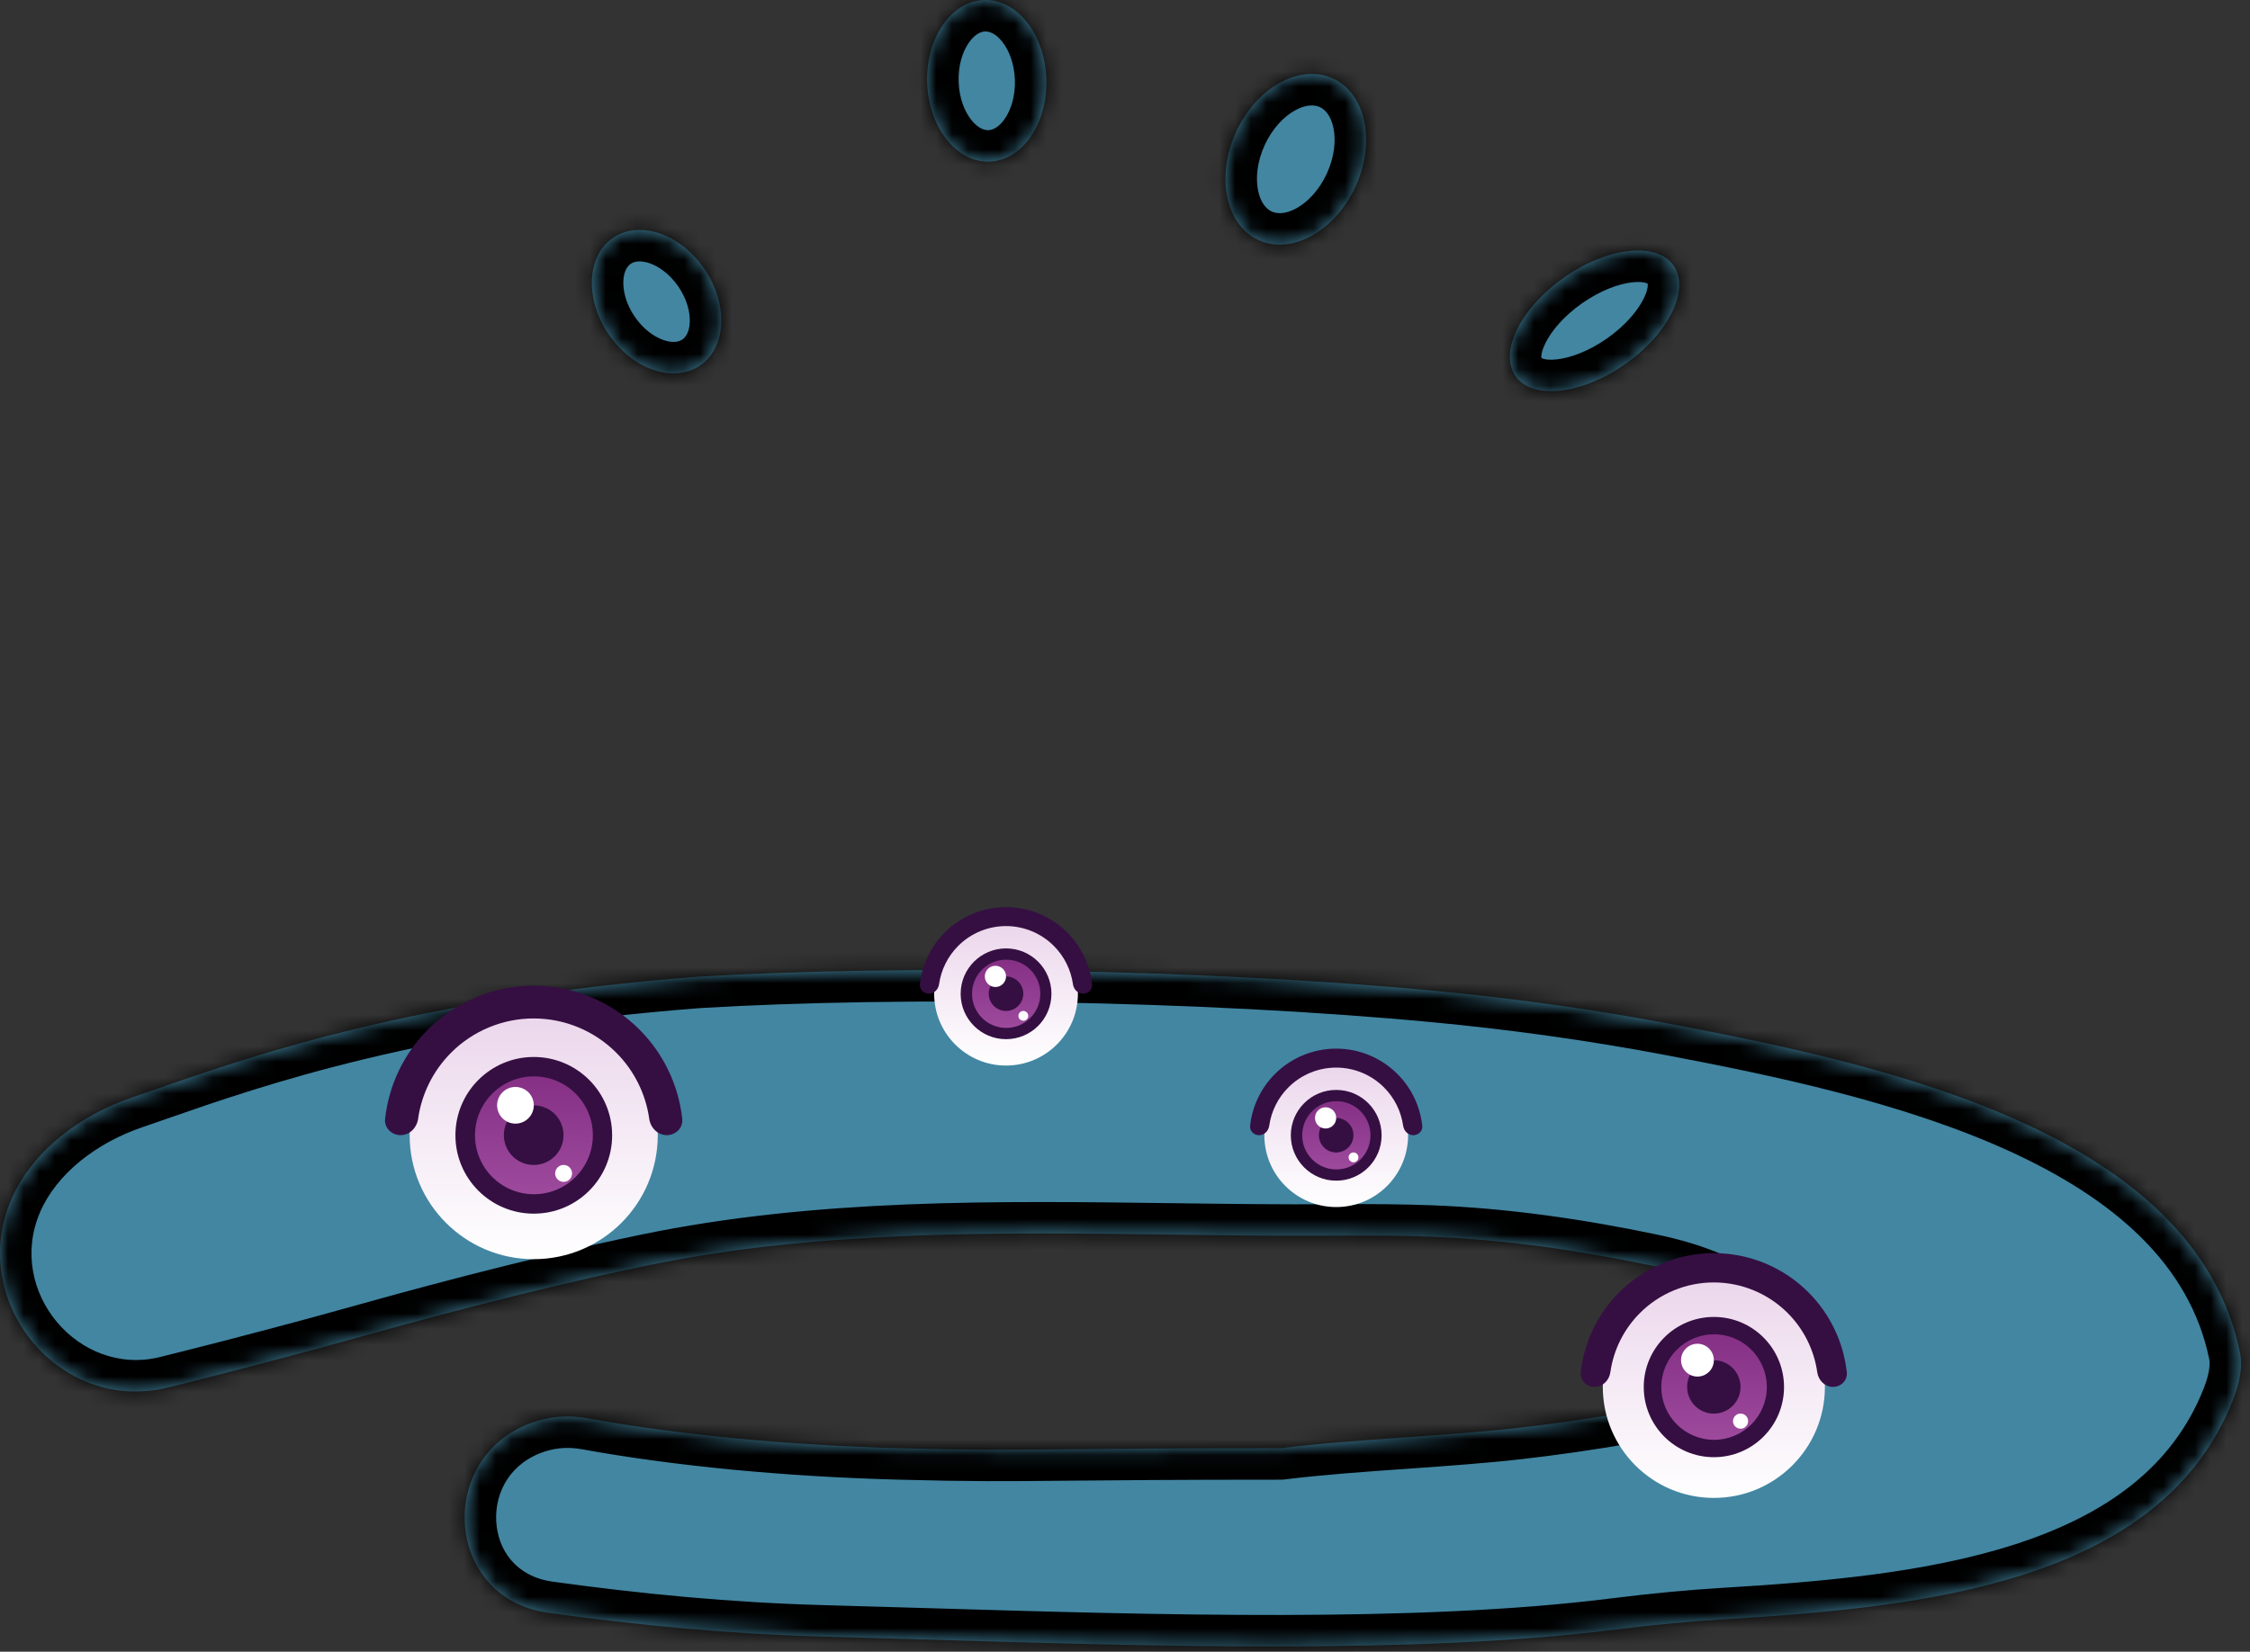 <svg width="143" height="105" viewBox="0 0 143 105" fill="none" xmlns="http://www.w3.org/2000/svg">
<rect x="0" y="0" width="143" height="105" fill="#333333" stroke="none"/>
<mask id="path-1-inside-1_2299_3389" fill="white">
<path fill-rule="evenodd" clip-rule="evenodd" d="M66.501 5.012C66.596 7.848 64.977 10.204 62.885 10.274C60.794 10.343 59.022 8.1 58.928 5.263C58.834 2.427 60.453 0.071 62.544 0.002C64.635 -0.068 66.407 2.175 66.501 5.012ZM79.986 15.261C82.078 16.226 84.835 14.71 86.143 11.875C87.451 9.039 86.815 5.958 84.722 4.993C82.63 4.028 79.873 5.544 78.565 8.379C77.257 11.215 77.893 14.296 79.986 15.261ZM103.275 23.157C100.502 25.099 97.388 25.436 96.321 23.911C95.254 22.386 96.637 19.576 99.411 17.635C102.185 15.694 105.299 15.357 106.366 16.881C107.433 18.406 106.049 21.216 103.275 23.157ZM0.708 76.273C2.057 73.133 5.145 70.879 8.378 69.772C8.849 69.611 9.343 69.439 9.865 69.258C16.227 67.043 26.543 63.452 44.424 62.085C57.192 61.323 76.383 61.585 91.328 63.002C96.258 63.469 101.368 64.185 106.129 65.087C120.109 67.733 139.502 72.054 142.366 85.992C142.537 86.823 142.371 87.848 141.927 88.979C137.326 100.697 122.093 102.18 109.527 102.941C107.606 103.057 105.325 103.261 102.483 103.615C90.085 105.162 73.459 104.665 58.875 104.229H58.875H58.875L58.875 104.229L58.852 104.228L58.845 104.228C56.632 104.162 54.466 104.097 52.369 104.041C46.336 103.88 40.469 103.309 34.834 102.526C28.117 101.592 27.663 92.288 34.155 90.326C35.183 90.016 36.271 89.968 37.328 90.16C43.141 91.214 49.992 91.873 57.192 92.065C61.749 92.187 63.781 92.168 67.784 92.13H67.785C70.699 92.102 74.658 92.065 81.394 92.065C83.814 91.763 86.583 91.567 89.338 91.373C91.819 91.197 94.289 91.022 96.482 90.772C100.53 90.309 106.637 89.385 110.49 88.06C114.336 86.738 112.512 83.291 108.793 81.643C107.572 81.102 106.248 80.722 104.914 80.443C100.302 79.478 95.591 78.795 90.883 78.617C89.121 78.551 87.108 78.535 84.847 78.552C81.418 78.578 77.966 78.533 74.504 78.487C63.318 78.341 52.04 78.194 41.19 80.438C33.42 82.045 25.87 84.152 22.118 85.199C21.415 85.396 20.845 85.555 20.432 85.666C16.617 86.697 13.413 87.524 10.667 88.206C3.813 89.909 -2.081 82.762 0.708 76.273ZM44.494 23.236C46.176 22.09 46.301 19.344 44.774 17.102C43.246 14.86 40.645 13.971 38.963 15.117C37.281 16.263 37.156 19.009 38.683 21.251C40.211 23.493 42.812 24.382 44.494 23.236Z"/>
</mask>
<path fill-rule="evenodd" clip-rule="evenodd" d="M66.501 5.012C66.596 7.848 64.977 10.204 62.885 10.274C60.794 10.343 59.022 8.1 58.928 5.263C58.834 2.427 60.453 0.071 62.544 0.002C64.635 -0.068 66.407 2.175 66.501 5.012ZM79.986 15.261C82.078 16.226 84.835 14.71 86.143 11.875C87.451 9.039 86.815 5.958 84.722 4.993C82.63 4.028 79.873 5.544 78.565 8.379C77.257 11.215 77.893 14.296 79.986 15.261ZM103.275 23.157C100.502 25.099 97.388 25.436 96.321 23.911C95.254 22.386 96.637 19.576 99.411 17.635C102.185 15.694 105.299 15.357 106.366 16.881C107.433 18.406 106.049 21.216 103.275 23.157ZM0.708 76.273C2.057 73.133 5.145 70.879 8.378 69.772C8.849 69.611 9.343 69.439 9.865 69.258C16.227 67.043 26.543 63.452 44.424 62.085C57.192 61.323 76.383 61.585 91.328 63.002C96.258 63.469 101.368 64.185 106.129 65.087C120.109 67.733 139.502 72.054 142.366 85.992C142.537 86.823 142.371 87.848 141.927 88.979C137.326 100.697 122.093 102.18 109.527 102.941C107.606 103.057 105.325 103.261 102.483 103.615C90.085 105.162 73.459 104.665 58.875 104.229H58.875H58.875L58.875 104.229L58.852 104.228L58.845 104.228C56.632 104.162 54.466 104.097 52.369 104.041C46.336 103.88 40.469 103.309 34.834 102.526C28.117 101.592 27.663 92.288 34.155 90.326C35.183 90.016 36.271 89.968 37.328 90.16C43.141 91.214 49.992 91.873 57.192 92.065C61.749 92.187 63.781 92.168 67.784 92.13H67.785C70.699 92.102 74.658 92.065 81.394 92.065C83.814 91.763 86.583 91.567 89.338 91.373C91.819 91.197 94.289 91.022 96.482 90.772C100.53 90.309 106.637 89.385 110.49 88.06C114.336 86.738 112.512 83.291 108.793 81.643C107.572 81.102 106.248 80.722 104.914 80.443C100.302 79.478 95.591 78.795 90.883 78.617C89.121 78.551 87.108 78.535 84.847 78.552C81.418 78.578 77.966 78.533 74.504 78.487C63.318 78.341 52.04 78.194 41.19 80.438C33.42 82.045 25.87 84.152 22.118 85.199C21.415 85.396 20.845 85.555 20.432 85.666C16.617 86.697 13.413 87.524 10.667 88.206C3.813 89.909 -2.081 82.762 0.708 76.273ZM44.494 23.236C46.176 22.09 46.301 19.344 44.774 17.102C43.246 14.86 40.645 13.971 38.963 15.117C37.281 16.263 37.156 19.009 38.683 21.251C40.211 23.493 42.812 24.382 44.494 23.236Z" fill="#4286A2"/>
<path d="M62.885 10.274L62.952 12.272L62.885 10.274ZM66.501 5.012L68.5 4.945L66.501 5.012ZM58.928 5.263L56.929 5.33L58.928 5.263ZM62.544 0.002L62.61 2L62.544 0.002ZM86.143 11.875L84.327 11.037L86.143 11.875ZM79.986 15.261L80.823 13.445V13.445L79.986 15.261ZM84.722 4.993L85.56 3.177V3.177L84.722 4.993ZM78.565 8.379L80.381 9.217L78.565 8.379ZM96.321 23.911L94.682 25.058L94.682 25.058L96.321 23.911ZM99.411 17.635L98.264 15.996V15.996L99.411 17.635ZM106.366 16.881L108.004 15.735V15.735L106.366 16.881ZM8.378 69.772L9.026 71.665H9.026L8.378 69.772ZM0.708 76.273L2.545 77.063H2.545L0.708 76.273ZM9.865 69.258L9.207 67.369H9.207L9.865 69.258ZM44.424 62.085L44.305 60.088L44.288 60.089L44.271 60.09L44.424 62.085ZM91.328 63.002L91.139 64.993L91.328 63.002ZM106.129 65.087L105.757 67.052L106.129 65.087ZM142.366 85.992L144.325 85.589V85.589L142.366 85.992ZM141.927 88.979L143.788 89.71V89.71L141.927 88.979ZM109.527 102.941L109.406 100.945L109.527 102.941ZM102.483 103.615L102.73 105.6H102.73L102.483 103.615ZM58.875 104.229L58.935 102.23L58.905 102.229H58.875V104.229ZM58.875 104.229L58.758 106.225L58.816 106.229H58.875V104.229ZM58.875 104.229L58.992 102.232L58.963 102.23L58.934 102.23L58.875 104.229ZM58.852 104.228L58.791 106.227L58.793 106.227L58.852 104.228ZM58.845 104.228L58.906 102.229L58.905 102.229L58.845 104.228ZM52.369 104.041L52.423 102.042H52.423L52.369 104.041ZM34.834 102.526L34.559 104.507H34.559L34.834 102.526ZM34.155 90.326L33.577 88.412L33.577 88.412L34.155 90.326ZM37.328 90.16L37.685 88.192H37.685L37.328 90.16ZM57.192 92.065L57.245 90.066L57.192 92.065ZM67.784 92.13V90.13H67.775L67.765 90.13L67.784 92.13ZM67.785 92.13V94.13H67.795L67.804 94.13L67.785 92.13ZM81.394 92.065V94.065H81.518L81.642 94.05L81.394 92.065ZM89.338 91.373L89.197 89.377H89.197L89.338 91.373ZM96.482 90.772L96.255 88.785L96.482 90.772ZM110.49 88.06L111.14 89.951L110.49 88.06ZM108.793 81.643L107.983 83.472L108.793 81.643ZM104.914 80.443L104.504 82.4L104.914 80.443ZM90.883 78.617L90.958 76.619L90.958 76.619L90.883 78.617ZM84.847 78.552L84.831 76.552L84.847 78.552ZM74.504 78.487L74.53 76.488L74.504 78.487ZM41.19 80.438L40.785 78.479L41.19 80.438ZM22.118 85.199L22.656 87.126H22.656L22.118 85.199ZM20.432 85.666L19.911 83.735H19.911L20.432 85.666ZM10.667 88.206L11.149 90.147H11.149L10.667 88.206ZM44.774 17.102L43.121 18.228L43.121 18.228L44.774 17.102ZM44.494 23.236L43.368 21.583H43.368L44.494 23.236ZM38.963 15.117L40.089 16.77L38.963 15.117ZM38.683 21.251L37.03 22.377L38.683 21.251ZM62.952 12.272C64.782 12.211 66.242 11.151 67.161 9.813C68.081 8.474 68.56 6.746 68.5 4.945L64.502 5.078C64.537 6.114 64.253 6.982 63.864 7.547C63.475 8.114 63.079 8.266 62.819 8.275L62.952 12.272ZM56.929 5.33C56.989 7.131 57.581 8.823 58.588 10.098C59.595 11.372 61.121 12.333 62.952 12.272L62.819 8.275C62.558 8.283 62.153 8.158 61.727 7.618C61.302 7.08 60.961 6.232 60.927 5.197L56.929 5.33ZM62.477 -1.997C60.647 -1.936 59.188 -0.876 58.268 0.462C57.348 1.801 56.869 3.529 56.929 5.33L60.927 5.197C60.892 4.161 61.176 3.293 61.565 2.728C61.954 2.161 62.35 2.009 62.61 2L62.477 -1.997ZM68.5 4.945C68.44 3.144 67.848 1.452 66.841 0.177C65.834 -1.097 64.308 -2.058 62.477 -1.997L62.61 2C62.871 1.992 63.276 2.117 63.702 2.657C64.127 3.195 64.468 4.043 64.502 5.078L68.5 4.945ZM84.327 11.037C83.833 12.107 83.098 12.854 82.395 13.241C81.691 13.628 81.157 13.599 80.823 13.445L79.148 17.077C80.907 17.888 82.797 17.584 84.322 16.746C85.848 15.907 87.144 14.478 87.959 12.713L84.327 11.037ZM83.885 6.809C84.218 6.963 84.587 7.351 84.749 8.137C84.911 8.922 84.82 9.967 84.327 11.037L87.959 12.713C88.774 10.947 89.019 9.033 88.666 7.328C88.315 5.624 87.319 3.988 85.56 3.177L83.885 6.809ZM80.381 9.217C80.875 8.147 81.611 7.4 82.313 7.013C83.017 6.626 83.551 6.655 83.885 6.809L85.56 3.177C83.801 2.366 81.911 2.67 80.386 3.508C78.86 4.347 77.564 5.776 76.749 7.541L80.381 9.217ZM80.823 13.445C80.49 13.291 80.121 12.903 79.959 12.117C79.797 11.332 79.888 10.287 80.381 9.217L76.749 7.541C75.935 9.307 75.69 11.22 76.042 12.926C76.394 14.63 77.389 16.266 79.148 17.077L80.823 13.445ZM94.682 25.058C95.827 26.694 97.802 26.993 99.374 26.822C101.027 26.643 102.813 25.922 104.422 24.796L102.129 21.519C100.964 22.334 99.806 22.752 98.943 22.846C97.997 22.948 97.881 22.653 97.959 22.764L94.682 25.058ZM98.264 15.996C96.655 17.122 95.366 18.554 94.631 20.046C93.933 21.464 93.537 23.421 94.682 25.058L97.959 22.764C98.037 22.876 97.799 22.666 98.22 21.813C98.604 21.033 99.393 20.089 100.558 19.274L98.264 15.996ZM108.004 15.735C106.859 14.098 104.884 13.8 103.313 13.97C101.66 14.149 99.873 14.87 98.264 15.996L100.558 19.274C101.722 18.459 102.88 18.04 103.744 17.947C104.69 17.844 104.805 18.14 104.727 18.028L108.004 15.735ZM104.422 24.796C106.031 23.67 107.321 22.239 108.055 20.747C108.753 19.329 109.15 17.371 108.004 15.735L104.727 18.028C104.649 17.916 104.887 18.126 104.467 18.98C104.083 19.759 103.294 20.704 102.129 21.519L104.422 24.796ZM7.731 67.88C4.153 69.105 0.511 71.665 -1.13 75.484L2.545 77.063C3.603 74.602 6.137 72.654 9.026 71.665L7.731 67.88ZM9.207 67.369C8.685 67.551 8.195 67.721 7.731 67.88L9.026 71.665C9.502 71.502 10.002 71.328 10.522 71.147L9.207 67.369ZM44.271 60.09C26.148 61.477 15.649 65.127 9.207 67.369L10.522 71.147C16.806 68.959 26.939 65.428 44.576 64.079L44.271 60.09ZM91.517 61.011C76.47 59.584 57.176 59.321 44.305 60.088L44.543 64.081C57.207 63.326 76.295 63.585 91.139 64.993L91.517 61.011ZM106.501 63.121C101.677 62.208 96.505 61.484 91.517 61.011L91.139 64.993C96.011 65.455 101.06 66.162 105.757 67.052L106.501 63.121ZM144.325 85.589C142.702 77.687 136.42 72.738 129.242 69.483C122.044 66.219 113.48 64.442 106.501 63.121L105.757 67.052C112.758 68.377 120.881 70.084 127.59 73.126C134.32 76.178 139.167 80.358 140.407 86.394L144.325 85.589ZM143.788 89.71C144.302 88.402 144.606 86.956 144.325 85.589L140.407 86.394C140.468 86.691 140.44 87.293 140.065 88.248L143.788 89.71ZM109.648 104.937C115.914 104.558 123.104 103.99 129.331 101.971C135.593 99.941 141.186 96.339 143.788 89.71L140.065 88.248C138.067 93.337 133.742 96.336 128.097 98.166C122.416 100.008 115.705 100.563 109.406 100.945L109.648 104.937ZM102.73 105.6C105.535 105.25 107.773 105.051 109.648 104.937L109.406 100.945C107.438 101.064 105.115 101.272 102.235 101.631L102.73 105.6ZM58.816 106.228C73.346 106.662 90.146 107.17 102.73 105.6L102.235 101.631C90.024 103.154 73.572 102.667 58.935 102.23L58.816 106.228ZM58.875 106.229H58.875V102.229H58.875V106.229ZM58.875 106.229H58.875V102.229H58.875V106.229ZM58.757 106.225L58.758 106.225L58.992 102.232L58.992 102.232L58.757 106.225ZM58.793 106.227L58.815 106.228L58.934 102.23L58.912 102.229L58.793 106.227ZM58.784 106.227L58.791 106.227L58.914 102.229L58.906 102.229L58.784 106.227ZM52.316 106.04C54.409 106.096 56.572 106.161 58.785 106.227L58.905 102.229C56.692 102.163 54.523 102.098 52.423 102.042L52.316 106.04ZM34.559 104.507C40.249 105.298 46.192 105.877 52.316 106.04L52.423 102.042C46.48 101.883 40.689 101.32 35.11 100.545L34.559 104.507ZM33.577 88.412C29.353 89.688 27.359 93.413 27.544 96.917C27.73 100.44 30.136 103.892 34.559 104.507L35.11 100.545C32.816 100.226 31.636 98.559 31.538 96.706C31.439 94.834 32.465 92.926 34.733 92.241L33.577 88.412ZM37.685 88.192C36.335 87.947 34.926 88.004 33.577 88.412L34.733 92.241C35.441 92.027 36.207 91.989 36.971 92.128L37.685 88.192ZM57.245 90.066C50.127 89.876 43.379 89.225 37.685 88.192L36.971 92.128C42.902 93.204 49.858 93.87 57.138 94.064L57.245 90.066ZM67.765 90.13C63.771 90.168 61.767 90.186 57.245 90.066L57.138 94.064C61.731 94.187 63.791 94.168 67.803 94.13L67.765 90.13ZM67.785 90.13H67.784V94.13H67.785V90.13ZM81.394 90.065C74.649 90.065 70.683 90.103 67.766 90.13L67.804 94.13C70.715 94.102 74.666 94.065 81.394 94.065V90.065ZM89.197 89.377C86.456 89.571 83.63 89.771 81.147 90.081L81.642 94.05C83.998 93.756 86.71 93.563 89.479 93.368L89.197 89.377ZM96.255 88.785C94.113 89.029 91.689 89.201 89.197 89.377L89.479 93.368C91.95 93.193 94.465 93.015 96.709 92.759L96.255 88.785ZM109.84 86.169C106.213 87.416 100.298 88.323 96.255 88.785L96.709 92.759C100.761 92.296 107.062 91.353 111.14 89.951L109.84 86.169ZM107.983 83.472C109.59 84.184 110.414 85.139 110.595 85.646C110.658 85.822 110.601 85.796 110.643 85.724C110.655 85.703 110.531 85.931 109.84 86.169L111.14 89.951C112.372 89.528 113.463 88.829 114.098 87.739C114.764 86.597 114.739 85.358 114.362 84.301C113.663 82.343 111.715 80.751 109.604 79.815L107.983 83.472ZM104.504 82.4C105.748 82.66 106.928 83.004 107.983 83.472L109.604 79.815C108.216 79.2 106.747 78.783 105.324 78.485L104.504 82.4ZM90.808 80.616C95.376 80.788 99.972 81.452 104.504 82.4L105.324 78.485C100.632 77.503 95.807 76.802 90.958 76.619L90.808 80.616ZM84.862 80.552C87.108 80.535 89.087 80.551 90.808 80.616L90.958 76.619C89.154 76.551 87.109 76.535 84.831 76.552L84.862 80.552ZM74.478 80.487C77.936 80.532 81.409 80.578 84.862 80.552L84.831 76.552C81.427 76.578 77.995 76.533 74.53 76.488L74.478 80.487ZM41.595 82.396C52.195 80.204 63.252 80.341 74.478 80.487L74.53 76.488C63.384 76.342 51.884 76.184 40.785 78.479L41.595 82.396ZM22.656 87.126C26.409 86.078 33.9 83.988 41.595 82.396L40.785 78.479C32.941 80.102 25.331 82.226 21.581 83.273L22.656 87.126ZM20.954 87.597C21.377 87.483 21.956 87.321 22.656 87.126L21.581 83.273C20.874 83.47 20.314 83.626 19.911 83.735L20.954 87.597ZM11.149 90.147C13.909 89.462 17.127 88.631 20.954 87.597L19.911 83.735C16.108 84.763 12.917 85.587 10.185 86.265L11.149 90.147ZM-1.13 75.484C-4.545 83.431 2.627 92.265 11.149 90.147L10.185 86.265C4.999 87.554 0.384 82.093 2.545 77.063L-1.13 75.484ZM43.121 18.228C43.664 19.026 43.868 19.851 43.839 20.489C43.81 21.126 43.572 21.444 43.368 21.583L45.62 24.889C47.098 23.882 47.763 22.254 47.835 20.671C47.907 19.089 47.41 17.42 46.426 15.976L43.121 18.228ZM40.089 16.77C40.293 16.631 40.676 16.526 41.28 16.732C41.884 16.938 42.577 17.43 43.121 18.228L46.426 15.976C45.443 14.532 44.072 13.458 42.572 12.946C41.073 12.434 39.314 12.458 37.837 13.464L40.089 16.77ZM40.336 20.125C39.792 19.327 39.588 18.502 39.617 17.864C39.646 17.227 39.885 16.909 40.089 16.77L37.837 13.464C36.359 14.471 35.694 16.099 35.621 17.682C35.549 19.265 36.046 20.933 37.03 22.377L40.336 20.125ZM43.368 21.583C43.164 21.722 42.78 21.827 42.177 21.621C41.573 21.415 40.88 20.923 40.336 20.125L37.03 22.377C38.014 23.821 39.385 24.895 40.884 25.407C42.384 25.919 44.142 25.895 45.62 24.889L43.368 21.583Z" fill="black" mask="url(#path-1-inside-1_2299_3389)"/>
<circle cx="33.92" cy="72.162" r="7.885" fill="url(#paint0_linear_2299_3389)"/>
<circle cx="33.925" cy="72.173" r="4.98" fill="#350F42"/>
<circle cx="33.934" cy="72.172" r="3.746" fill="url(#paint1_linear_2299_3389)"/>
<circle cx="33.919" cy="72.163" r="1.896" fill="#350F42"/>
<path d="M42.377 72.162C42.952 72.162 43.424 71.695 43.361 71.123C43.126 68.986 42.17 66.98 40.636 65.445C38.854 63.663 36.438 62.662 33.918 62.662C31.398 62.662 28.982 63.663 27.201 65.445C25.666 66.98 24.71 68.986 24.475 71.123C24.412 71.695 24.884 72.162 25.459 72.162C26.034 72.162 26.493 71.694 26.573 71.124C26.797 69.541 27.529 68.061 28.673 66.917C30.064 65.526 31.951 64.744 33.918 64.744C35.885 64.744 37.772 65.526 39.163 66.917C40.307 68.061 41.039 69.541 41.263 71.124C41.343 71.694 41.802 72.162 42.377 72.162Z" fill="#350F42"/>
<circle cx="32.76" cy="70.264" r="1.166" fill="white"/>
<circle cx="35.82" cy="74.595" r="0.538" fill="white"/>
<circle cx="63.939" cy="63.17" r="4.568" fill="url(#paint2_linear_2299_3389)"/>
<circle cx="63.94" cy="63.176" r="2.885" fill="#350F42"/>
<circle cx="63.948" cy="63.176" r="2.17" fill="url(#paint3_linear_2299_3389)"/>
<circle cx="63.938" cy="63.17" r="1.098" fill="#350F42"/>
<path d="M68.838 63.17C69.171 63.17 69.445 62.899 69.408 62.568C69.272 61.33 68.719 60.167 67.829 59.278C66.797 58.246 65.397 57.666 63.938 57.666C62.478 57.666 61.078 58.246 60.046 59.278C59.156 60.167 58.603 61.33 58.467 62.568C58.43 62.899 58.704 63.17 59.037 63.17C59.37 63.17 59.636 62.898 59.682 62.569C59.812 61.651 60.236 60.794 60.899 60.131C61.705 59.325 62.798 58.872 63.938 58.872C65.077 58.872 66.17 59.325 66.976 60.131C67.639 60.794 68.063 61.651 68.193 62.569C68.239 62.898 68.505 63.17 68.838 63.17Z" fill="#350F42"/>
<circle cx="63.265" cy="62.07" r="0.675" fill="white"/>
<circle cx="65.038" cy="64.579" r="0.312" fill="white"/>
<circle cx="84.924" cy="72.166" r="4.568" fill="url(#paint4_linear_2299_3389)"/>
<circle cx="84.924" cy="72.172" r="2.885" fill="#350F42"/>
<circle cx="84.932" cy="72.172" r="2.17" fill="url(#paint5_linear_2299_3389)"/>
<circle cx="84.922" cy="72.166" r="1.098" fill="#350F42"/>
<path d="M89.823 72.166C90.156 72.166 90.429 71.895 90.393 71.564C90.257 70.326 89.703 69.163 88.814 68.274C87.781 67.242 86.382 66.662 84.922 66.662C83.462 66.662 82.062 67.242 81.03 68.274C80.141 69.163 79.587 70.326 79.451 71.564C79.415 71.895 79.688 72.166 80.021 72.166C80.354 72.166 80.62 71.895 80.666 71.565C80.796 70.647 81.22 69.79 81.883 69.127C82.689 68.321 83.782 67.868 84.922 67.868C86.062 67.868 87.155 68.321 87.961 69.127C88.624 69.79 89.048 70.647 89.177 71.565C89.224 71.895 89.49 72.166 89.823 72.166Z" fill="#350F42"/>
<circle cx="84.249" cy="71.066" r="0.675" fill="white"/>
<circle cx="86.023" cy="73.575" r="0.312" fill="white"/>
<circle cx="108.925" cy="88.166" r="7.058" fill="url(#paint6_linear_2299_3389)"/>
<circle cx="108.927" cy="88.177" r="4.458" fill="#350F42"/>
<circle cx="108.939" cy="88.176" r="3.353" fill="url(#paint7_linear_2299_3389)"/>
<circle cx="108.923" cy="88.168" r="1.697" fill="#350F42"/>
<path d="M116.494 88.166C117.009 88.166 117.431 87.748 117.375 87.236C117.164 85.323 116.309 83.527 114.935 82.153C113.34 80.558 111.177 79.662 108.922 79.662C106.666 79.662 104.503 80.558 102.909 82.153C101.535 83.527 100.679 85.323 100.469 87.236C100.413 87.748 100.835 88.166 101.35 88.166C101.865 88.166 102.275 87.747 102.347 87.237C102.547 85.819 103.202 84.495 104.227 83.471C105.472 82.225 107.161 81.526 108.922 81.526C110.683 81.526 112.372 82.225 113.617 83.471C114.641 84.495 115.296 85.819 115.497 87.237C115.569 87.747 115.979 88.166 116.494 88.166Z" fill="#350F42"/>
<circle cx="107.883" cy="86.467" r="1.043" fill="white"/>
<circle cx="110.622" cy="90.343" r="0.481" fill="white"/>
<defs>
<linearGradient id="paint0_linear_2299_3389" x1="33.92" y1="64.277" x2="33.92" y2="80.047" gradientUnits="userSpaceOnUse">
<stop stop-color="#EBD6EB"/>
<stop offset="1" stop-color="white"/>
</linearGradient>
<linearGradient id="paint1_linear_2299_3389" x1="33.934" y1="68.426" x2="33.934" y2="75.918" gradientUnits="userSpaceOnUse">
<stop stop-color="#853085"/>
<stop offset="1" stop-color="#9D4A9D"/>
</linearGradient>
<linearGradient id="paint2_linear_2299_3389" x1="63.939" y1="58.602" x2="63.939" y2="67.738" gradientUnits="userSpaceOnUse">
<stop stop-color="#EBD6EB"/>
<stop offset="1" stop-color="white"/>
</linearGradient>
<linearGradient id="paint3_linear_2299_3389" x1="63.948" y1="61.006" x2="63.948" y2="65.347" gradientUnits="userSpaceOnUse">
<stop stop-color="#853085"/>
<stop offset="1" stop-color="#9D4A9D"/>
</linearGradient>
<linearGradient id="paint4_linear_2299_3389" x1="84.924" y1="67.598" x2="84.924" y2="76.734" gradientUnits="userSpaceOnUse">
<stop stop-color="#EBD6EB"/>
<stop offset="1" stop-color="white"/>
</linearGradient>
<linearGradient id="paint5_linear_2299_3389" x1="84.932" y1="70.002" x2="84.932" y2="74.343" gradientUnits="userSpaceOnUse">
<stop stop-color="#853085"/>
<stop offset="1" stop-color="#9D4A9D"/>
</linearGradient>
<linearGradient id="paint6_linear_2299_3389" x1="108.925" y1="81.107" x2="108.925" y2="95.224" gradientUnits="userSpaceOnUse">
<stop stop-color="#EBD6EB"/>
<stop offset="1" stop-color="white"/>
</linearGradient>
<linearGradient id="paint7_linear_2299_3389" x1="108.939" y1="84.822" x2="108.939" y2="91.529" gradientUnits="userSpaceOnUse">
<stop stop-color="#853085"/>
<stop offset="1" stop-color="#9D4A9D"/>
</linearGradient>
</defs>
</svg>

